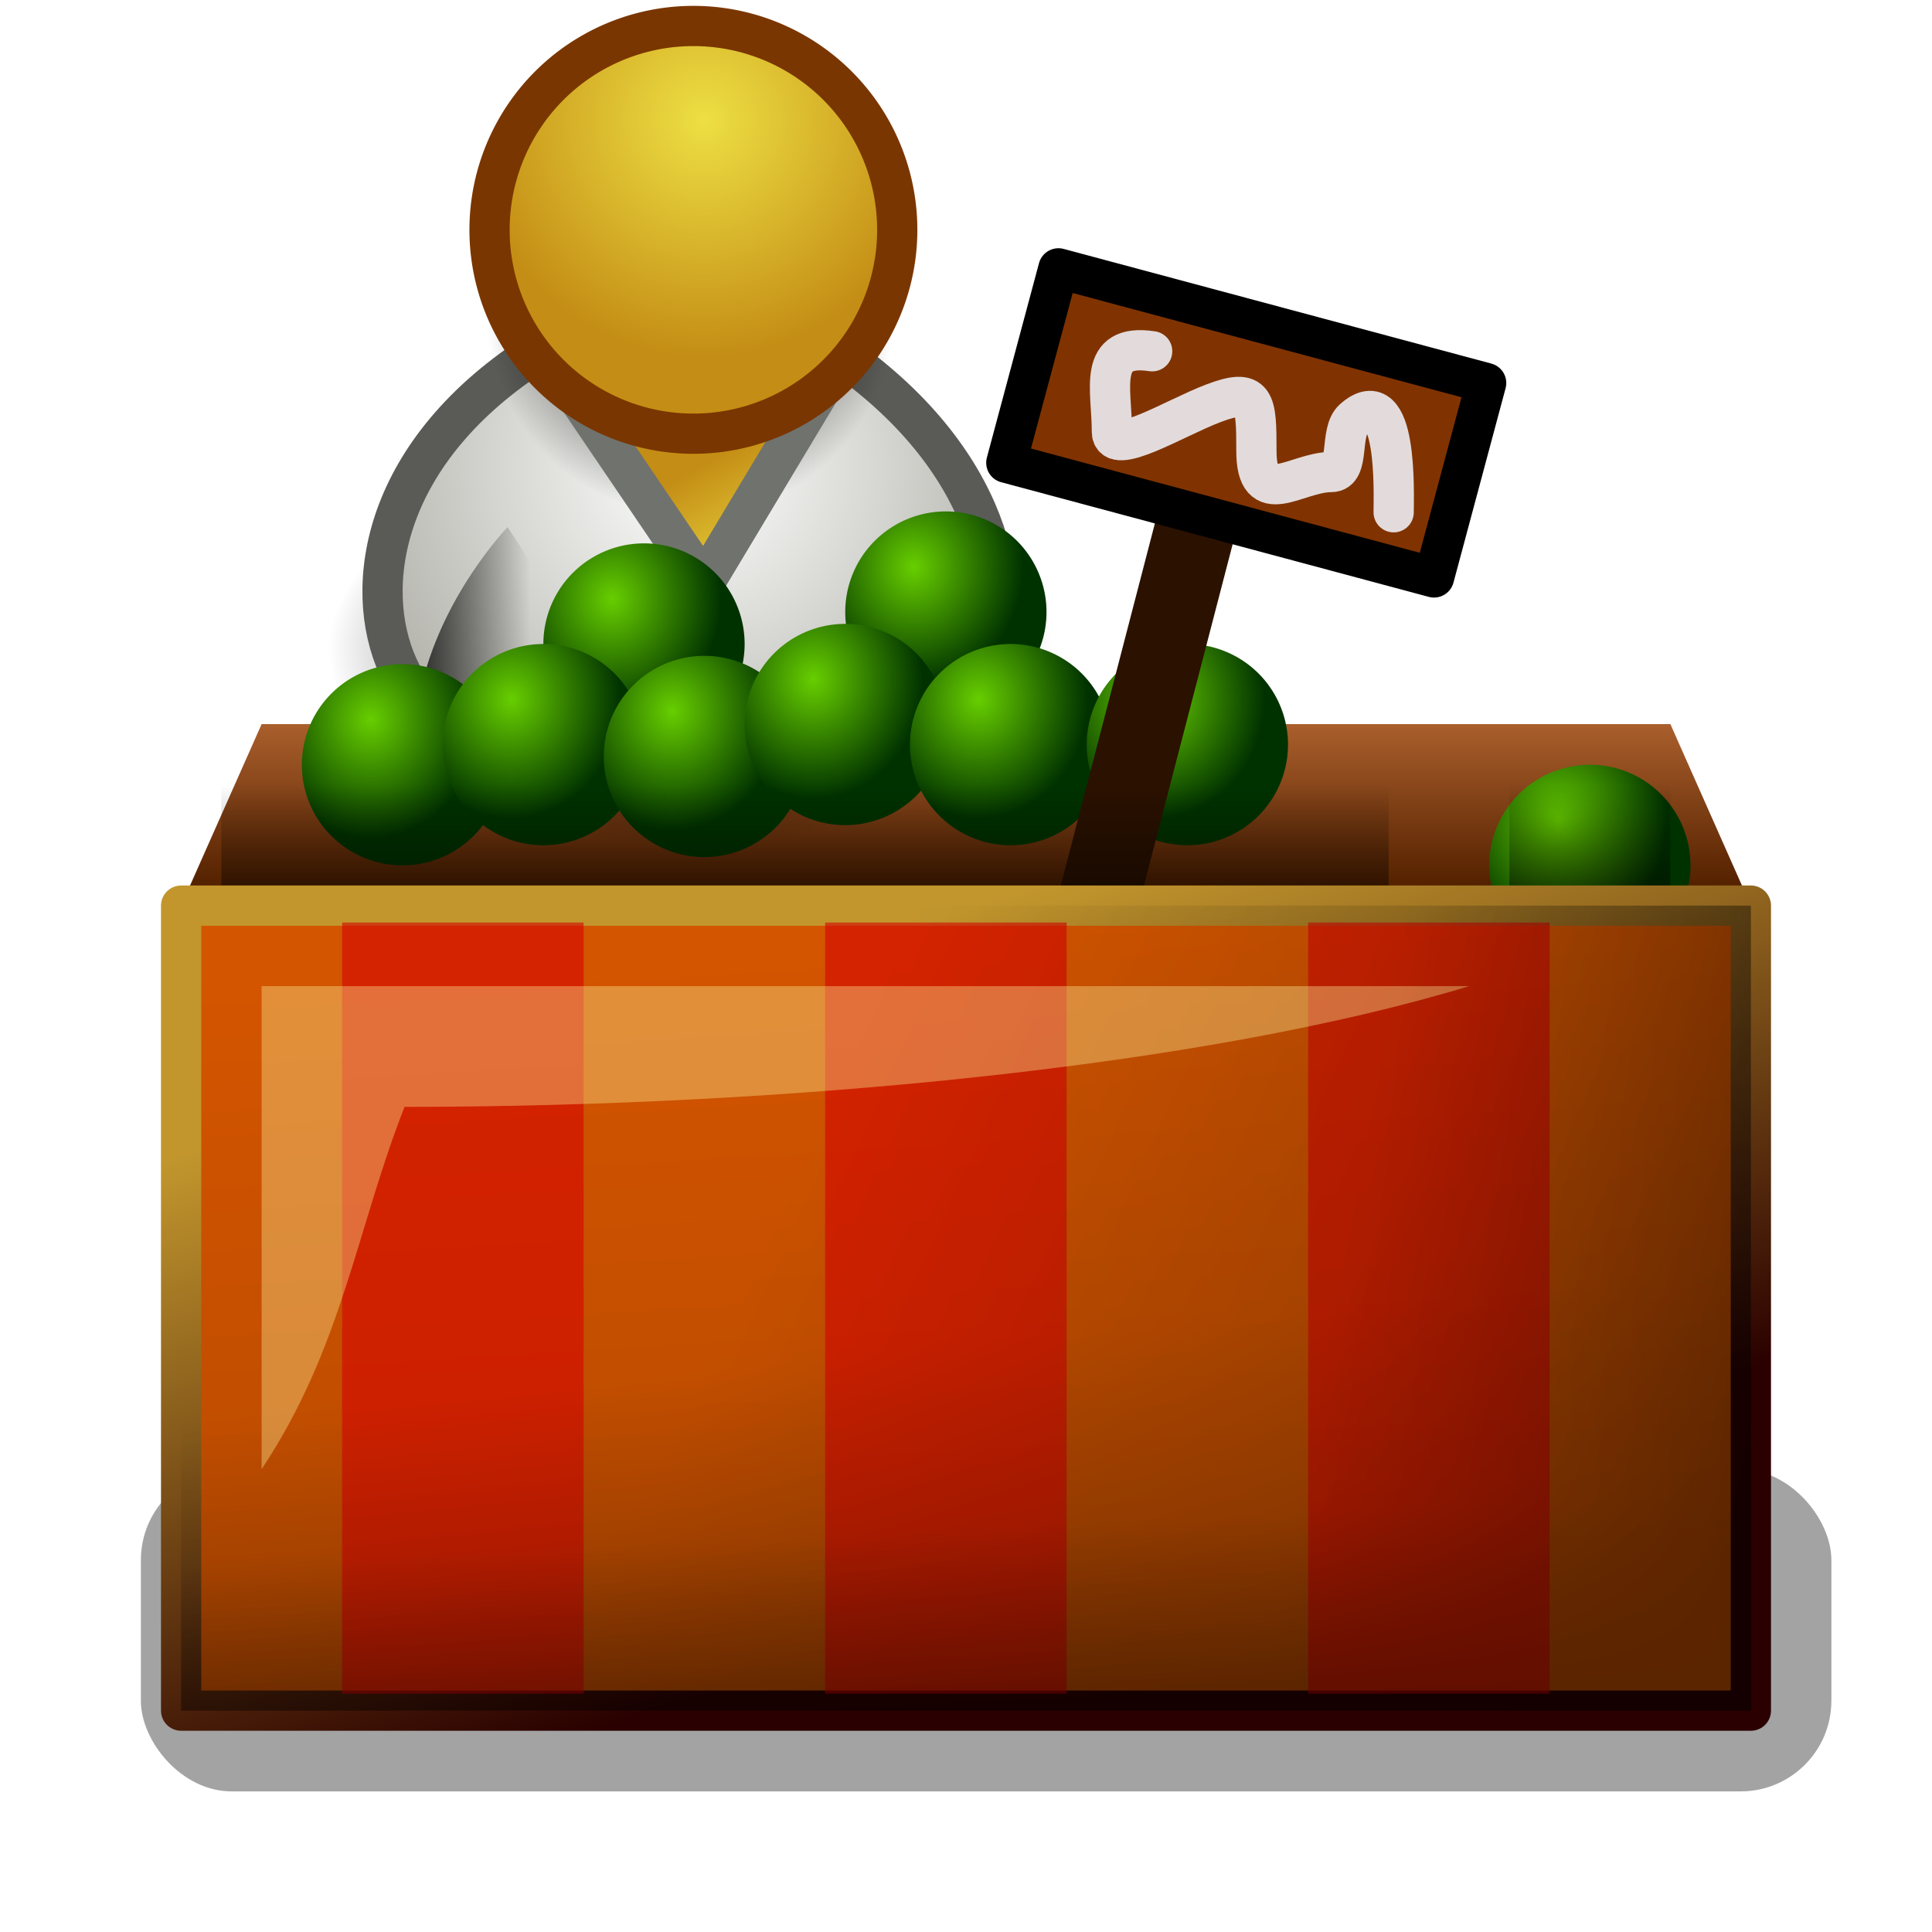 <?xml version="1.0" encoding="UTF-8" standalone="no"?>
<!-- Created with Inkscape (http://www.inkscape.org/) -->
<svg
   xmlns:dc="http://purl.org/dc/elements/1.1/"
   xmlns:cc="http://web.resource.org/cc/"
   xmlns:rdf="http://www.w3.org/1999/02/22-rdf-syntax-ns#"
   xmlns:svg="http://www.w3.org/2000/svg"
   xmlns="http://www.w3.org/2000/svg"
   xmlns:xlink="http://www.w3.org/1999/xlink"
   xmlns:sodipodi="http://sodipodi.sourceforge.net/DTD/sodipodi-0.dtd"
   xmlns:inkscape="http://www.inkscape.org/namespaces/inkscape"
   width="48"
   height="48"
   id="svg2"
   sodipodi:version="0.32"
   inkscape:version="0.45+devel"
   sodipodi:docname="sale-point.svg"
   inkscape:output_extension="org.inkscape.output.svg.inkscape"
   version="1.0"
   inkscape:export-filename="/home/aurium/sale-point.png"
   inkscape:export-xdpi="90"
   inkscape:export-ydpi="90">
  <defs
     id="defs4">
    <linearGradient
       id="linearGradient11804">
      <stop
         style="stop-color:#eddf43;stop-opacity:1;"
         offset="0"
         id="stop11806" />
      <stop
         style="stop-color:#c48d15;stop-opacity:1;"
         offset="1"
         id="stop11808" />
    </linearGradient>
    <linearGradient
       id="linearGradient11161">
      <stop
         style="stop-color:#552200;stop-opacity:1;"
         offset="0"
         id="stop11163" />
      <stop
         style="stop-color:#ac602d;stop-opacity:1;"
         offset="1"
         id="stop11165" />
    </linearGradient>
    <linearGradient
       inkscape:collect="always"
       id="linearGradient10747">
      <stop
         style="stop-color:#000000;stop-opacity:1;"
         offset="0"
         id="stop10749" />
      <stop
         style="stop-color:#000000;stop-opacity:0;"
         offset="1"
         id="stop10751" />
    </linearGradient>
    <linearGradient
       id="linearGradient10348">
      <stop
         style="stop-color:#2a0000;stop-opacity:1;"
         offset="0"
         id="stop10350" />
      <stop
         style="stop-color:#c2962d;stop-opacity:1;"
         offset="1"
         id="stop10352" />
    </linearGradient>
    <linearGradient
       inkscape:collect="always"
       id="linearGradient8359">
      <stop
         style="stop-color:#000000;stop-opacity:1;"
         offset="0"
         id="stop8361" />
      <stop
         style="stop-color:#000000;stop-opacity:0;"
         offset="1"
         id="stop8363" />
    </linearGradient>
    <linearGradient
       id="linearGradient7968">
      <stop
         style="stop-color:#b94a00;stop-opacity:1;"
         offset="0"
         id="stop7970" />
      <stop
         style="stop-color:#d45500;stop-opacity:1;"
         offset="1"
         id="stop7972" />
    </linearGradient>
    <linearGradient
       id="linearGradient5154">
      <stop
         style="stop-color:#008200;stop-opacity:1;"
         offset="0"
         id="stop5156" />
      <stop
         style="stop-color:#000000;stop-opacity:1;"
         offset="1"
         id="stop5158" />
    </linearGradient>
    <linearGradient
       id="linearGradient3272">
      <stop
         style="stop-color:#67ce00;stop-opacity:1;"
         offset="0"
         id="stop3274" />
      <stop
         style="stop-color:#003200;stop-opacity:1;"
         offset="1"
         id="stop3276" />
    </linearGradient>
    <radialGradient
       inkscape:collect="always"
       xlink:href="#linearGradient3272"
       id="radialGradient7557"
       gradientUnits="userSpaceOnUse"
       gradientTransform="matrix(-1.8054272e-2,0.949,-0.87,-1.6558355e-2,26.674,13.861)"
       cx="7.478"
       cy="21.465"
       fx="7.478"
       fy="21.465"
       r="2.5" />
    <linearGradient
       inkscape:collect="always"
       xlink:href="#linearGradient7968"
       id="linearGradient7974"
       x1="29.5"
       y1="39.5"
       x2="28.5"
       y2="22.824"
       gradientUnits="userSpaceOnUse" />
    <linearGradient
       inkscape:collect="always"
       xlink:href="#linearGradient8359"
       id="linearGradient8365"
       x1="24"
       y1="42.5"
       x2="23.118"
       y2="33.5"
       gradientUnits="userSpaceOnUse" />
    <linearGradient
       inkscape:collect="always"
       xlink:href="#linearGradient8359"
       id="linearGradient8375"
       gradientUnits="userSpaceOnUse"
       x1="43.5"
       y1="37.973"
       x2="20.5"
       y2="27.5" />
    <filter
       inkscape:collect="always"
       id="filter8765"
       x="-0.168"
       width="1.336"
       y="-0.42"
       height="1.84">
      <feGaussianBlur
         inkscape:collect="always"
         stdDeviation="2.1"
         id="feGaussianBlur8767" />
    </filter>
    <linearGradient
       inkscape:collect="always"
       xlink:href="#linearGradient8359"
       id="linearGradient8775"
       gradientUnits="userSpaceOnUse"
       x1="24"
       y1="42.5"
       x2="23.118"
       y2="33.5"
       gradientTransform="matrix(1,0,0,0.5,0,21.25)" />
    <linearGradient
       inkscape:collect="always"
       xlink:href="#linearGradient8359"
       id="linearGradient8777"
       gradientUnits="userSpaceOnUse"
       x1="43.5"
       y1="37.973"
       x2="20.5"
       y2="27.5"
       gradientTransform="matrix(0.41,0,0,1,25.654,0)" />
    <linearGradient
       inkscape:collect="always"
       xlink:href="#linearGradient10348"
       id="linearGradient10354"
       x1="48.5"
       y1="32.5"
       x2="43.5"
       y2="16.5"
       gradientUnits="userSpaceOnUse" />
    <linearGradient
       inkscape:collect="always"
       xlink:href="#linearGradient10747"
       id="linearGradient10753"
       x1="20.5"
       y1="22.5"
       x2="20.5"
       y2="19.5"
       gradientUnits="userSpaceOnUse" />
    <linearGradient
       inkscape:collect="always"
       xlink:href="#linearGradient10747"
       id="linearGradient10757"
       gradientUnits="userSpaceOnUse"
       x1="20.5"
       y1="22.5"
       x2="20.5"
       y2="19.5"
       gradientTransform="matrix(0.138,0,0,1,36.741,0)" />
    <filter
       inkscape:collect="always"
       id="filter11154"
       x="-0.105"
       width="1.21"
       y="-0.629"
       height="2.259">
      <feGaussianBlur
         inkscape:collect="always"
         stdDeviation="1.836"
         id="feGaussianBlur11156" />
    </filter>
    <linearGradient
       inkscape:collect="always"
       xlink:href="#linearGradient11161"
       id="linearGradient11167"
       x1="36.5"
       y1="21.943"
       x2="36.5"
       y2="17.896"
       gradientUnits="userSpaceOnUse" />
    <radialGradient
       r="17.986"
       fy="17.728"
       fx="29.922"
       cy="17.728"
       cx="29.922"
       gradientTransform="matrix(0.558,0,-1.377346e-8,0.563,14.871,4.364)"
       gradientUnits="userSpaceOnUse"
       id="radialGradient3816"
       xlink:href="#linearGradient11804"
       inkscape:collect="always" />
    <radialGradient
       gradientUnits="userSpaceOnUse"
       gradientTransform="matrix(1.355,0,-3.340511e-8,1.366,-8.947,-9.871)"
       r="17.986"
       fy="26.814"
       fx="24.754"
       cy="26.814"
       cx="24.754"
       id="radialGradient4568"
       xlink:href="#linearGradient4562"
       inkscape:collect="always" />
    <radialGradient
       r="13.565"
       fy="19.836"
       fx="16.215"
       cy="19.836"
       cx="16.215"
       gradientTransform="matrix(1,0,0,0.682,0,8.234)"
       gradientUnits="userSpaceOnUse"
       id="radialGradient1381"
       xlink:href="#linearGradient4344"
       inkscape:collect="always" />
    <linearGradient
       y2="35.803"
       x2="30.936"
       y1="29.553"
       x1="30.936"
       gradientTransform="matrix(1.338,0,0,1.338,-33.479,-20.7)"
       gradientUnits="userSpaceOnUse"
       id="linearGradient1372"
       xlink:href="#linearGradient3824"
       inkscape:collect="always" />
    <linearGradient
       y2="36.218"
       x2="22.627"
       y1="35.818"
       x1="20.662"
       gradientTransform="matrix(0.983,0.182,-0.182,0.983,-7.072,-9.825)"
       gradientUnits="userSpaceOnUse"
       id="linearGradient1369"
       xlink:href="#linearGradient4356"
       inkscape:collect="always" />
    <linearGradient
       y2="35.74"
       x2="21.408"
       y1="36.39"
       x1="22.687"
       gradientTransform="matrix(-1.308,0.281,0.281,1.308,39.091,-26.212)"
       gradientUnits="userSpaceOnUse"
       id="linearGradient1366"
       xlink:href="#linearGradient4356"
       inkscape:collect="always" />
    <linearGradient
       y2="35.74"
       x2="21.408"
       y1="36.39"
       x1="22.687"
       gradientTransform="matrix(-0.978,0.21,0.21,0.978,41.806,-11.119)"
       gradientUnits="userSpaceOnUse"
       id="linearGradient4374"
       xlink:href="#linearGradient4356"
       inkscape:collect="always" />
    <linearGradient
       y2="36.218"
       x2="22.627"
       y1="35.818"
       x1="20.662"
       gradientTransform="matrix(0.983,0.182,-0.182,0.983,-7.072,-9.825)"
       gradientUnits="userSpaceOnUse"
       id="linearGradient4372"
       xlink:href="#linearGradient4356"
       inkscape:collect="always" />
    <linearGradient
       gradientTransform="matrix(-1.308,0.281,0.281,1.308,57.412,-17.238)"
       y2="35.74"
       x2="21.408"
       y1="36.39"
       x1="22.687"
       gradientUnits="userSpaceOnUse"
       id="linearGradient4366"
       xlink:href="#linearGradient4356"
       inkscape:collect="always" />
    <linearGradient
       gradientTransform="matrix(1.316,0.243,-0.243,1.316,-9.262,-16.074)"
       gradientUnits="userSpaceOnUse"
       y2="34.614"
       x2="25.215"
       y1="35.757"
       x1="19.021"
       id="linearGradient4362"
       xlink:href="#linearGradient4356"
       inkscape:collect="always" />
    <radialGradient
       gradientUnits="userSpaceOnUse"
       gradientTransform="matrix(1,0,0,0.682,0,8.234)"
       r="13.565"
       fy="19.836"
       fx="16.215"
       cy="19.836"
       cx="16.215"
       id="radialGradient4350"
       xlink:href="#linearGradient4344"
       inkscape:collect="always" />
    <radialGradient
       r="8.662"
       fy="19.009"
       fx="31.113"
       cy="19.009"
       cx="31.113"
       gradientUnits="userSpaceOnUse"
       id="radialGradient4336"
       xlink:href="#linearGradient3816"
       inkscape:collect="always" />
    <linearGradient
       gradientTransform="translate(-13.125,-7)"
       y2="35.803"
       x2="30.936"
       y1="29.553"
       x1="30.936"
       gradientUnits="userSpaceOnUse"
       id="linearGradient4332"
       xlink:href="#linearGradient3824"
       inkscape:collect="always" />
    <radialGradient
       r="8.662"
       fy="19.009"
       fx="31.113"
       cy="19.009"
       cx="31.113"
       gradientUnits="userSpaceOnUse"
       id="radialGradient4330"
       xlink:href="#linearGradient3816"
       inkscape:collect="always" />
    <radialGradient
       r="9.162"
       fy="17.064"
       fx="29.345"
       cy="17.064"
       cx="29.345"
       gradientTransform="matrix(0.788,3.877637e-16,-3.877637e-16,0.788,6.221,3.618)"
       gradientUnits="userSpaceOnUse"
       id="radialGradient4328"
       xlink:href="#linearGradient4338"
       inkscape:collect="always" />
    <linearGradient
       y2="35.803"
       x2="30.936"
       y1="29.553"
       x1="30.936"
       gradientTransform="translate(-12.418,-7)"
       gradientUnits="userSpaceOnUse"
       id="linearGradient4326"
       xlink:href="#linearGradient3824"
       inkscape:collect="always" />
    <radialGradient
       r="8.662"
       fy="19.009"
       fx="31.113"
       cy="19.009"
       cx="31.113"
       gradientUnits="userSpaceOnUse"
       id="radialGradient4179"
       xlink:href="#linearGradient3816"
       inkscape:collect="always" />
    <linearGradient
       gradientTransform="translate(0.707,0)"
       y2="35.803"
       x2="30.936"
       y1="29.553"
       x1="30.936"
       gradientUnits="userSpaceOnUse"
       id="linearGradient4175"
       xlink:href="#linearGradient3824"
       inkscape:collect="always" />
    <linearGradient
       gradientTransform="matrix(1.338,0,0,1.338,-16.86,-12.207)"
       gradientUnits="userSpaceOnUse"
       y2="35.803"
       x2="30.936"
       y1="29.553"
       x1="30.936"
       id="linearGradient3830"
       xlink:href="#linearGradient3824"
       inkscape:collect="always" />
    <radialGradient
       gradientUnits="userSpaceOnUse"
       r="8.662"
       fy="19.009"
       fx="31.113"
       cy="19.009"
       cx="31.113"
       id="radialGradient3822"
       xlink:href="#linearGradient3816"
       inkscape:collect="always" />
    <radialGradient
       gradientUnits="userSpaceOnUse"
       r="9.162"
       fy="17.064"
       fx="29.345"
       cy="17.064"
       cx="29.345"
       id="radialGradient3806"
       xlink:href="#linearGradient3800"
       inkscape:collect="always" />
    <linearGradient
       id="linearGradient3800">
      <stop
         id="stop3802"
         offset="0"
         style="stop-color:#f4d9b1;stop-opacity:1;" />
      <stop
         id="stop3804"
         offset="1"
         style="stop-color:#df9725;stop-opacity:1;" />
    </linearGradient>
    <linearGradient
       id="linearGradient3816"
       inkscape:collect="always">
      <stop
         id="stop3818"
         offset="0"
         style="stop-color:#000000;stop-opacity:1;" />
      <stop
         id="stop3820"
         offset="1"
         style="stop-color:#000000;stop-opacity:0;" />
    </linearGradient>
    <linearGradient
       id="linearGradient3824">
      <stop
         id="stop3826"
         offset="0"
         style="stop-color:#ffffff;stop-opacity:1;" />
      <stop
         id="stop3828"
         offset="1"
         style="stop-color:#c9c9c9;stop-opacity:1;" />
    </linearGradient>
    <linearGradient
       id="linearGradient4163">
      <stop
         id="stop4165"
         offset="0"
         style="stop-color:#3b74bc;stop-opacity:1;" />
      <stop
         id="stop4167"
         offset="1"
         style="stop-color:#2d5990;stop-opacity:1;" />
    </linearGradient>
    <linearGradient
       id="linearGradient4338">
      <stop
         style="stop-color:#e9b15e;stop-opacity:1;"
         offset="0"
         id="stop4340" />
      <stop
         style="stop-color:#966416;stop-opacity:1;"
         offset="1"
         id="stop4342" />
    </linearGradient>
    <linearGradient
       id="linearGradient4344">
      <stop
         id="stop4346"
         offset="0"
         style="stop-color:#727e0a;stop-opacity:1;" />
      <stop
         id="stop4348"
         offset="1"
         style="stop-color:#5b6508;stop-opacity:1;" />
    </linearGradient>
    <linearGradient
       id="linearGradient4356"
       inkscape:collect="always">
      <stop
         id="stop4358"
         offset="0"
         style="stop-color:#000000;stop-opacity:1;" />
      <stop
         id="stop4360"
         offset="1"
         style="stop-color:#000000;stop-opacity:0;" />
    </linearGradient>
    <linearGradient
       id="linearGradient4562">
      <stop
         id="stop4564"
         offset="0"
         style="stop-color:#ffffff;stop-opacity:1;" />
      <stop
         id="stop4566"
         offset="1"
         style="stop-color:#a2a299;stop-opacity:1;" />
    </linearGradient>
    <linearGradient
       gradientTransform="matrix(1.049,0,0,1,-1.268,1.836639e-16)"
       gradientUnits="userSpaceOnUse"
       y2="29.629"
       x2="38.391"
       y1="29.629"
       x1="9.789"
       id="linearGradient2132"
       xlink:href="#linearGradient3068"
       inkscape:collect="always" />
    <linearGradient
       id="linearGradient3068">
      <stop
         id="stop3070"
         offset="0"
         style="stop-color:#cccccc;stop-opacity:1;" />
      <stop
         style="stop-color:#ffffff;stop-opacity:1;"
         offset="0.346"
         id="stop3076" />
      <stop
         id="stop3078"
         offset="0.725"
         style="stop-color:#ffffff;stop-opacity:1;" />
      <stop
         id="stop3072"
         offset="1"
         style="stop-color:#cecece;stop-opacity:1;" />
    </linearGradient>
    <linearGradient
       gradientTransform="matrix(1,0,0,1.405,10.5,-7.966)"
       y2="34.306"
       x2="14"
       y1="21.062"
       x1="14"
       gradientUnits="userSpaceOnUse"
       id="linearGradient2112"
       xlink:href="#linearGradient2102"
       inkscape:collect="always" />
    <linearGradient
       id="linearGradient2102">
      <stop
         id="stop2104"
         offset="0"
         style="stop-color:#000000;stop-opacity:1;" />
      <stop
         id="stop2106"
         offset="1"
         style="stop-color:#000000;stop-opacity:0;" />
    </linearGradient>
    <linearGradient
       y2="33.427"
       x2="13.5"
       y1="21.062"
       x1="14"
       gradientTransform="matrix(1,0,0,1.172,2.5,-3.141)"
       gradientUnits="userSpaceOnUse"
       id="linearGradient2116"
       xlink:href="#linearGradient2102"
       inkscape:collect="always" />
    <linearGradient
       y2="33.431"
       x2="14.5"
       y1="21.062"
       x1="14"
       gradientTransform="matrix(1,0,0,1.16,18.5,-2.815)"
       gradientUnits="userSpaceOnUse"
       id="linearGradient2120"
       xlink:href="#linearGradient2102"
       inkscape:collect="always" />
    <linearGradient
       inkscape:collect="always"
       xlink:href="#linearGradient11804"
       id="linearGradient12970"
       x1="29.28"
       y1="33.322"
       x2="25.378"
       y2="26.461"
       gradientUnits="userSpaceOnUse" />
  </defs>
  <sodipodi:namedview
     id="base"
     pagecolor="#ffffff"
     bordercolor="#666666"
     borderopacity="1.0"
     inkscape:pageopacity="0.0"
     inkscape:pageshadow="2"
     inkscape:zoom="9.7083333"
     inkscape:cx="24"
     inkscape:cy="24"
     inkscape:document-units="px"
     inkscape:current-layer="layer1"
     inkscape:window-width="749"
     inkscape:window-height="670"
     inkscape:window-x="112"
     inkscape:window-y="29"
     width="48px"
     height="48px"
     gridtolerance="3">
    <inkscape:grid
       type="xygrid"
       id="grid2215"
       originx="0.5px"
       originy="0.5px" />
  </sodipodi:namedview>
  <g
     inkscape:label="Camada 1"
     inkscape:groupmode="layer"
     id="layer1">
    <path
       style="color:#000000;fill:url(#linearGradient11167);fill-opacity:1;fill-rule:nonzero;stroke:none;stroke-width:2;stroke-linecap:round;stroke-linejoin:round;stroke-miterlimit:4;stroke-dashoffset:0;stroke-opacity:1;marker:none;marker-start:none;marker-mid:none;marker-end:none;visibility:visible;display:inline;overflow:visible;enable-background:accumulate"
       d="M 6.5,17.99 L 41.5,17.99 L 43.5,22.5 L 4.5,22.5 L 6.5,17.99 z"
       id="rect11158"
       sodipodi:nodetypes="ccccc" />
    <g
       id="boneco"
       transform="matrix(0.437,0,0,0.437,6.403,-7.0042926e-2)">
      <g
         style="display:inline"
         inkscape:label="cipek"
         id="g11791">
        <path
           id="path4173"
           d="M 13.365,24.85 L 19.044,24.85 L 15.731,21.775 L 15.022,22.721 L 14.312,22.011 L 13.365,24.85 z"
           style="opacity:1;color:#000000;fill:url(#linearGradient1372);fill-opacity:1;fill-rule:evenodd;stroke:none;stroke-width:1px;stroke-linecap:round;stroke-linejoin:round;marker:none;marker-start:none;marker-mid:none;marker-end:none;stroke-miterlimit:4;stroke-dasharray:none;stroke-dashoffset:0;stroke-opacity:1;visibility:visible;display:inline;overflow:visible" />
        <path
           style="opacity:0.228;color:#000000;fill:url(#linearGradient1366);fill-opacity:1;fill-rule:evenodd;stroke:none;stroke-width:1px;stroke-linecap:round;stroke-linejoin:round;marker:none;marker-start:none;marker-mid:none;marker-end:none;stroke-miterlimit:4;stroke-dasharray:none;stroke-dashoffset:0;stroke-opacity:1;visibility:visible;display:inline;overflow:visible"
           d="M 19.883,32.491 C 21.531,31.713 22.298,29.811 22.298,29.811 C 21.014,24.4 16.976,20.653 16.976,20.653 C 16.976,20.653 20.275,29.141 19.883,32.491 z"
           id="path4370"
           sodipodi:nodetypes="cccc" />
      </g>
      <g
         style="display:inline"
         inkscape:label="dalsi cipek"
         id="layer2">
        <path
           d="M 39.775,19.009 A 8.662,8.662 0 1 1 22.451,19.009 A 8.662,8.662 0 1 1 39.775,19.009 z"
           sodipodi:ry="8.6620579"
           sodipodi:rx="8.6620579"
           sodipodi:cy="19.008621"
           sodipodi:cx="31.112698"
           id="path4306"
           style="opacity:1;color:#000000;fill:url(#radialGradient4179);fill-opacity:1;fill-rule:evenodd;stroke:none;stroke-width:1px;stroke-linecap:round;stroke-linejoin:round;marker:none;marker-start:none;marker-mid:none;marker-end:none;stroke-miterlimit:4;stroke-dasharray:none;stroke-dashoffset:0;stroke-opacity:1;visibility:visible;display:inline;overflow:visible"
           sodipodi:type="arc"
           transform="matrix(2.376,0,0,1.284,-49.319,12.666)" />
        <path
           sodipodi:nodetypes="cczcczc"
           id="path4308"
           d="M 17.919,43.517 L 32.114,43.517 C 36.136,43.517 40.118,42.042 41.578,37.839 C 42.964,33.847 41.814,26.246 32.824,20.095 L 16.026,20.095 C 7.036,25.773 5.912,33.538 7.982,38.075 C 10.091,42.698 13.66,43.517 17.919,43.517 z"
           style="opacity:1;color:#000000;fill:url(#radialGradient4568);fill-opacity:1;fill-rule:evenodd;stroke:#5a5b57;stroke-width:2.287px;stroke-linecap:round;stroke-linejoin:round;marker:none;marker-start:none;marker-mid:none;marker-end:none;stroke-miterlimit:4;stroke-dasharray:none;stroke-dashoffset:0;stroke-opacity:1;visibility:visible;display:inline;overflow:visible" />
        <path
           inkscape:r_cy="true"
           inkscape:r_cx="true"
           style="opacity:0.291;color:#000000;fill:url(#linearGradient4366);fill-opacity:1;fill-rule:evenodd;stroke:none;stroke-width:1px;stroke-linecap:round;stroke-linejoin:round;marker:none;marker-start:none;marker-mid:none;marker-end:none;stroke-miterlimit:4;stroke-dasharray:none;stroke-dashoffset:0;stroke-opacity:1;visibility:visible;display:inline;overflow:visible"
           d="M 38.204,41.464 C 39.852,40.687 40.619,38.784 40.619,38.784 C 39.335,33.374 35.297,29.626 35.297,29.626 C 35.297,29.626 38.596,38.115 38.204,41.464 z"
           id="path4364"
           sodipodi:nodetypes="cccc" />
        <path
           inkscape:r_cy="true"
           inkscape:r_cx="true"
           sodipodi:nodetypes="cccc"
           id="path4354"
           d="M 20.039,41.35 C 18.369,40.621 9.226,39.559 9.226,39.559 C 10.352,34.113 14.205,30.129 14.205,30.129 C 14.205,30.129 19.55,38.014 20.039,41.35 z"
           style="opacity:1;color:#000000;fill:url(#linearGradient4362);fill-opacity:1;fill-rule:evenodd;stroke:none;stroke-width:1px;stroke-linecap:round;stroke-linejoin:round;marker:none;marker-start:none;marker-mid:none;marker-end:none;stroke-miterlimit:4;stroke-dasharray:none;stroke-dashoffset:0;stroke-opacity:1;visibility:visible;display:inline;overflow:visible" />
        <path
           transform="matrix(1.338,0,0,1.338,-17.027,-7.522)"
           sodipodi:type="arc"
           style="opacity:1;color:#000000;fill:url(#radialGradient3822);fill-opacity:1;fill-rule:evenodd;stroke:none;stroke-width:1px;stroke-linecap:round;stroke-linejoin:round;marker:none;marker-start:none;marker-mid:none;marker-end:none;stroke-miterlimit:4;stroke-dasharray:none;stroke-dashoffset:0;stroke-opacity:1;visibility:visible;display:inline;overflow:visible"
           id="path4318"
           sodipodi:cx="31.112698"
           sodipodi:cy="19.008621"
           sodipodi:rx="8.6620579"
           sodipodi:ry="8.6620579"
           d="M 39.775,19.009 A 8.662,8.662 0 1 1 22.451,19.009 A 8.662,8.662 0 1 1 39.775,19.009 z" />
        <path
           style="color:#000000;fill:url(#linearGradient12970);fill-opacity:1;fill-rule:nonzero;stroke:#70726d;stroke-width:2.287;stroke-linecap:round;stroke-linejoin:round;marker:none;marker-start:none;marker-mid:none;marker-end:none;stroke-miterlimit:4;stroke-dashoffset:0;stroke-opacity:1;visibility:visible;display:inline;overflow:visible;enable-background:accumulate;stroke-dasharray:none"
           d="M 17.621,21.887 L 32.239,21.887 L 25.378,33.322 L 17.621,21.887 z"
           id="rect12199"
           sodipodi:nodetypes="cccc" />
        <path
           transform="matrix(1.338,0,0,1.338,-16.86,-12.207)"
           d="M 39.775,19.009 A 8.662,8.662 0 1 1 22.451,19.009 A 8.662,8.662 0 1 1 39.775,19.009 z"
           sodipodi:ry="8.6620579"
           sodipodi:rx="8.6620579"
           sodipodi:cy="19.008621"
           sodipodi:cx="31.112698"
           id="path4320"
           style="opacity:1;color:#000000;fill:url(#radialGradient3816);fill-opacity:1;fill-rule:evenodd;stroke:#7a3600;stroke-width:1.709px;stroke-linecap:round;stroke-linejoin:round;marker:none;marker-start:none;marker-mid:none;marker-end:none;stroke-miterlimit:4;stroke-dasharray:none;stroke-dashoffset:0;stroke-opacity:1;visibility:visible;display:inline;overflow:visible"
           sodipodi:type="arc" />
      </g>
    </g>
    <rect
       style="opacity:0.6;color:#000000;fill:#000000;fill-opacity:1;fill-rule:nonzero;stroke:none;stroke-width:2;stroke-linecap:round;stroke-linejoin:round;marker:none;marker-start:none;marker-mid:none;marker-end:none;stroke-miterlimit:4;stroke-dasharray:none;stroke-dashoffset:0;stroke-opacity:1;visibility:visible;display:inline;overflow:visible;filter:url(#filter11154);enable-background:accumulate"
       id="rect10759"
       width="42"
       height="7"
       x="3.5"
       y="37.5"
       ry="1.971"
       rx="2.253"
       transform="matrix(1,0,0,1.143,0,-6.357)" />
    <use
       x="0"
       y="0"
       inkscape:tiled-clone-of="#path2799"
       xlink:href="#path2799"
       transform="translate(34,16)"
       id="use3230"
       style="fill:#fff000;stroke:#fff000"
       width="48"
       height="48" />
    <use
       x="0"
       y="0"
       inkscape:tiled-clone-of="#path2799"
       xlink:href="#path2799"
       transform="translate(37.5,15.5)"
       id="use3236"
       style="fill:#fff000;stroke:#fff000"
       width="48"
       height="48" />
    <use
       x="0"
       y="0"
       inkscape:tiled-clone-of="#path2799"
       xlink:href="#path2799"
       transform="translate(41.5,15.206)"
       id="use3242"
       style="fill:#fff000;stroke:#fff000"
       width="48"
       height="48" />
    <use
       x="0"
       y="0"
       inkscape:tiled-clone-of="#path2799"
       xlink:href="#path2799"
       transform="translate(45.5,16)"
       id="use3248"
       style="fill:#fff000;stroke:#fff000"
       width="48"
       height="48" />
    <use
       x="0"
       y="0"
       inkscape:tiled-clone-of="#path2799"
       xlink:href="#path2799"
       transform="translate(28,19)"
       id="use3220"
       style="fill:#fff000;stroke:#fff000"
       width="48"
       height="48" />
    <use
       x="0"
       y="0"
       inkscape:tiled-clone-of="#path2799"
       xlink:href="#path2799"
       transform="translate(25.5,21.5)"
       id="use3222"
       style="fill:#fff000;stroke:#fff000"
       width="48"
       height="48" />
    <use
       x="0"
       y="0"
       inkscape:tiled-clone-of="#path2799"
       xlink:href="#path2799"
       transform="translate(31.5,18.5)"
       id="use3226"
       style="fill:#fff000;stroke:#fff000"
       width="48"
       height="48" />
    <use
       x="0"
       y="0"
       inkscape:tiled-clone-of="#path2799"
       xlink:href="#path2799"
       transform="translate(29.5,21.5)"
       id="use3228"
       style="fill:#fff000;stroke:#fff000"
       width="48"
       height="48" />
    <use
       x="0"
       y="0"
       inkscape:tiled-clone-of="#path2799"
       xlink:href="#path2799"
       transform="translate(35.5,18.794)"
       id="use3232"
       style="fill:#fff000;stroke:#fff000"
       width="48"
       height="48" />
    <use
       x="0"
       y="0"
       inkscape:tiled-clone-of="#path2799"
       xlink:href="#path2799"
       transform="translate(33.5,21.892)"
       id="use3234"
       style="fill:#fff000;stroke:#fff000"
       width="48"
       height="48" />
    <use
       x="0"
       y="0"
       inkscape:tiled-clone-of="#path2799"
       xlink:href="#path2799"
       transform="translate(39,18)"
       id="use3238"
       style="fill:#fff000;stroke:#fff000"
       width="48"
       height="48" />
    <use
       x="0"
       y="0"
       inkscape:tiled-clone-of="#path2799"
       xlink:href="#path2799"
       transform="translate(37.5,21.5)"
       id="use3240"
       style="fill:#fff000;stroke:#fff000"
       width="48"
       height="48" />
    <use
       x="0"
       y="0"
       inkscape:tiled-clone-of="#path2799"
       xlink:href="#path2799"
       transform="translate(43.108,18.5)"
       id="use3244"
       style="fill:#fff000;stroke:#fff000"
       width="48"
       height="48" />
    <use
       x="0"
       y="0"
       inkscape:tiled-clone-of="#path2799"
       xlink:href="#path2799"
       transform="translate(41.5,21.01)"
       id="use3246"
       style="fill:#fff000;stroke:#fff000"
       width="48"
       height="48" />
    <use
       x="0"
       y="0"
       inkscape:tiled-clone-of="#path2799"
       xlink:href="#path2799"
       transform="translate(47.5,18.5)"
       id="use3250"
       style="fill:#fff000;stroke:#fff000"
       width="48"
       height="48" />
    <use
       x="0"
       y="0"
       inkscape:tiled-clone-of="#path2799"
       xlink:href="#path2799"
       transform="translate(50.5,21.5)"
       id="use3258"
       style="fill:#fff000;stroke:#fff000"
       width="48"
       height="48" />
    <use
       x="0"
       y="0"
       inkscape:tiled-clone-of="#path2799"
       xlink:href="#path2799"
       transform="translate(57.5,21.5)"
       id="use3264"
       style="fill:#fff000;stroke:#fff000"
       width="48"
       height="48" />
    <rect
       y="19.5"
       x="37.5"
       height="4"
       width="4"
       id="rect10755"
       style="opacity:0.5;color:#000000;fill:url(#linearGradient10757);fill-opacity:1;fill-rule:nonzero;stroke:none;stroke-width:2;stroke-linecap:round;stroke-linejoin:round;marker:none;marker-start:none;marker-mid:none;marker-end:none;stroke-miterlimit:4;stroke-dasharray:none;stroke-dashoffset:0;stroke-opacity:1;visibility:visible;display:inline;overflow:visible;enable-background:accumulate" />
    <g
       id="g9944"
       transform="translate(-2.875,0.227)">
      <path
         id="path9162"
         d="M 33.423,9.614 L 28.834,27.273"
         style="fill:#2b1100;fill-rule:evenodd;stroke:#2b1100;stroke-width:2;stroke-linecap:round;stroke-linejoin:round;stroke-miterlimit:4;stroke-dasharray:none;stroke-opacity:1"
         sodipodi:nodetypes="cc" />
      <rect
         transform="matrix(0.966,0.259,-0.259,0.966,0,0)"
         y="-1.334"
         x="29.841"
         height="5"
         width="11"
         id="rect8779"
         style="color:#000000;fill:#803300;fill-opacity:1;fill-rule:nonzero;stroke:#000000;stroke-width:1;stroke-linecap:round;stroke-linejoin:round;marker:none;marker-start:none;marker-mid:none;marker-end:none;stroke-miterlimit:4;stroke-dasharray:none;stroke-dashoffset:0;stroke-opacity:1;visibility:visible;display:inline;overflow:visible;enable-background:accumulate" />
      <path
         id="path9549"
         d="M 31.5,8.5 C 30.122,8.291 30.5,9.432 30.5,10.5 C 30.5,11.132 32.05,10.164 33.012,9.796 C 34.071,9.391 34.09,9.736 34.09,10.971 C 34.09,12.456 35.073,11.5 35.951,11.5 C 36.425,11.5 36.145,10.502 36.5,10.188 C 37.612,9.204 37.5,12.057 37.5,12.5"
         style="fill:none;fill-rule:evenodd;stroke:#e3dbdb;stroke-width:1px;stroke-linecap:round;stroke-linejoin:round;stroke-opacity:1" />
    </g>
    <use
       x="0"
       y="0"
       inkscape:tiled-clone-of="#path2799"
       xlink:href="#path2799"
       transform="translate(46,21.5)"
       id="use3252"
       style="fill:#fff000;stroke:#fff000"
       width="48"
       height="48" />
    <path
       sodipodi:type="arc"
       style="opacity:1;color:#000000;fill:url(#radialGradient7557);fill-opacity:1;fill-rule:nonzero;stroke:none;stroke-width:1;stroke-linecap:round;stroke-linejoin:round;marker:none;marker-start:none;marker-mid:none;marker-end:none;stroke-miterlimit:4;stroke-dasharray:none;stroke-dashoffset:0;stroke-opacity:1;visibility:visible;display:inline;overflow:visible;enable-background:accumulate"
       id="path2799"
       sodipodi:cx="8.5"
       sodipodi:cy="21.5"
       sodipodi:rx="2"
       sodipodi:ry="2"
       d="M 10.5,21.5 A 2,2 0 1 1 6.5,21.5 A 2,2 0 1 1 10.5,21.5 z"
       transform="matrix(1.25,0,0,1.25,-28.625,-26.875)"
       inkscape:tile-cx="-10.797959"
       inkscape:tile-cy="5.5"
       inkscape:tile-w="4"
       inkscape:tile-h="4"
       inkscape:tile-x0="-12.797959"
       inkscape:tile-y0="3.5" />
    <rect
       style="opacity:0.5;color:#000000;fill:url(#linearGradient10753);fill-opacity:1;fill-rule:nonzero;stroke:none;stroke-width:2;stroke-linecap:round;stroke-linejoin:round;marker:none;marker-start:none;marker-mid:none;marker-end:none;stroke-miterlimit:4;stroke-dasharray:none;stroke-dashoffset:0;stroke-opacity:1;visibility:visible;display:inline;overflow:visible;enable-background:accumulate"
       id="rect10356"
       width="29"
       height="4"
       x="5.5"
       y="19.5" />
    <rect
       style="opacity:1;color:#000000;fill:url(#linearGradient7974);fill-opacity:1;fill-rule:nonzero;stroke:url(#linearGradient10354);stroke-width:1;stroke-linecap:round;stroke-linejoin:round;marker:none;marker-start:none;marker-mid:none;marker-end:none;stroke-miterlimit:4;stroke-dasharray:none;stroke-dashoffset:0;stroke-opacity:1;visibility:visible;display:inline;overflow:visible;enable-background:accumulate"
       id="rect2217"
       width="39"
       height="20"
       x="4.5"
       y="22.5" />
    <rect
       style="opacity:1;color:#000000;fill:#d40000;fill-opacity:0.588;fill-rule:nonzero;stroke:none;stroke-width:1;stroke-linecap:round;stroke-linejoin:round;marker:none;marker-start:none;marker-mid:none;marker-end:none;stroke-miterlimit:4;stroke-dasharray:none;stroke-dashoffset:0;stroke-opacity:1;visibility:visible;display:inline;overflow:visible;enable-background:accumulate"
       id="rect7954"
       width="6"
       height="19.159"
       x="8.5"
       y="22.92" />
    <rect
       y="22.92"
       x="20.5"
       height="19.159"
       width="6"
       id="rect7956"
       style="opacity:1;color:#000000;fill:#d40000;fill-opacity:0.588;fill-rule:nonzero;stroke:none;stroke-width:1;stroke-linecap:round;stroke-linejoin:round;marker:none;marker-start:none;marker-mid:none;marker-end:none;stroke-miterlimit:4;stroke-dasharray:none;stroke-dashoffset:0;stroke-opacity:1;visibility:visible;display:inline;overflow:visible;enable-background:accumulate" />
    <rect
       style="opacity:1;color:#000000;fill:#d40000;fill-opacity:0.588;fill-rule:nonzero;stroke:none;stroke-width:1;stroke-linecap:round;stroke-linejoin:round;marker:none;marker-start:none;marker-mid:none;marker-end:none;stroke-miterlimit:4;stroke-dasharray:none;stroke-dashoffset:0;stroke-opacity:1;visibility:visible;display:inline;overflow:visible;enable-background:accumulate"
       id="rect7958"
       width="6"
       height="19.159"
       x="32.5"
       y="22.92" />
    <g
       id="g8371"
       style="opacity:0.3">
      <rect
         style="opacity:1;color:#000000;fill:url(#linearGradient8365);fill-opacity:1;fill-rule:nonzero;stroke:none;stroke-width:1;stroke-linecap:round;stroke-linejoin:round;marker:none;marker-start:none;marker-mid:none;marker-end:none;stroke-miterlimit:4;stroke-dasharray:none;stroke-dashoffset:0;stroke-opacity:1;visibility:visible;display:inline;overflow:visible;enable-background:accumulate"
         id="rect7976"
         width="39"
         height="20"
         x="4.5"
         y="22.5" />
      <rect
         y="22.5"
         x="4.5"
         height="20"
         width="39"
         id="rect8367"
         style="opacity:1;color:#000000;fill:url(#linearGradient8375);fill-opacity:1;fill-rule:nonzero;stroke:none;stroke-width:1;stroke-linecap:round;stroke-linejoin:round;marker:none;marker-start:none;marker-mid:none;marker-end:none;stroke-miterlimit:4;stroke-dasharray:none;stroke-dashoffset:0;stroke-opacity:1;visibility:visible;display:inline;overflow:visible;enable-background:accumulate" />
    </g>
    <path
       style="opacity:0.6;color:#000000;fill:#fff8a1;fill-opacity:1;fill-rule:nonzero;stroke:none;stroke-width:1;stroke-linecap:round;stroke-linejoin:round;stroke-miterlimit:4;stroke-dashoffset:0;stroke-opacity:1;marker:none;marker-start:none;marker-mid:none;marker-end:none;visibility:visible;display:inline;overflow:visible;enable-background:accumulate;filter:url(#filter8765)"
       d="M 6.5,24.5 L 36.5,24.5 C 29.937,26.5 19.5,27.5 10.051,27.5 C 8.867,30.5 8.5,33.5 6.5,36.5 L 6.5,24.5 z"
       id="rect8377"
       sodipodi:nodetypes="ccccc" />
    <g
       style="opacity:0.3"
       id="g8769">
      <rect
         y="32.5"
         x="4.5"
         height="10"
         width="39"
         id="rect8771"
         style="opacity:1;color:#000000;fill:url(#linearGradient8775);fill-opacity:1;fill-rule:nonzero;stroke:none;stroke-width:1;stroke-linecap:round;stroke-linejoin:round;marker:none;marker-start:none;marker-mid:none;marker-end:none;stroke-miterlimit:4;stroke-dasharray:none;stroke-dashoffset:0;stroke-opacity:1;visibility:visible;display:inline;overflow:visible;enable-background:accumulate" />
      <rect
         style="opacity:1;color:#000000;fill:url(#linearGradient8777);fill-opacity:1;fill-rule:nonzero;stroke:none;stroke-width:1;stroke-linecap:round;stroke-linejoin:round;marker:none;marker-start:none;marker-mid:none;marker-end:none;stroke-miterlimit:4;stroke-dasharray:none;stroke-dashoffset:0;stroke-opacity:1;visibility:visible;display:inline;overflow:visible;enable-background:accumulate"
         id="rect8773"
         width="16"
         height="20"
         x="27.5"
         y="22.5" />
    </g>
  </g>
</svg>

